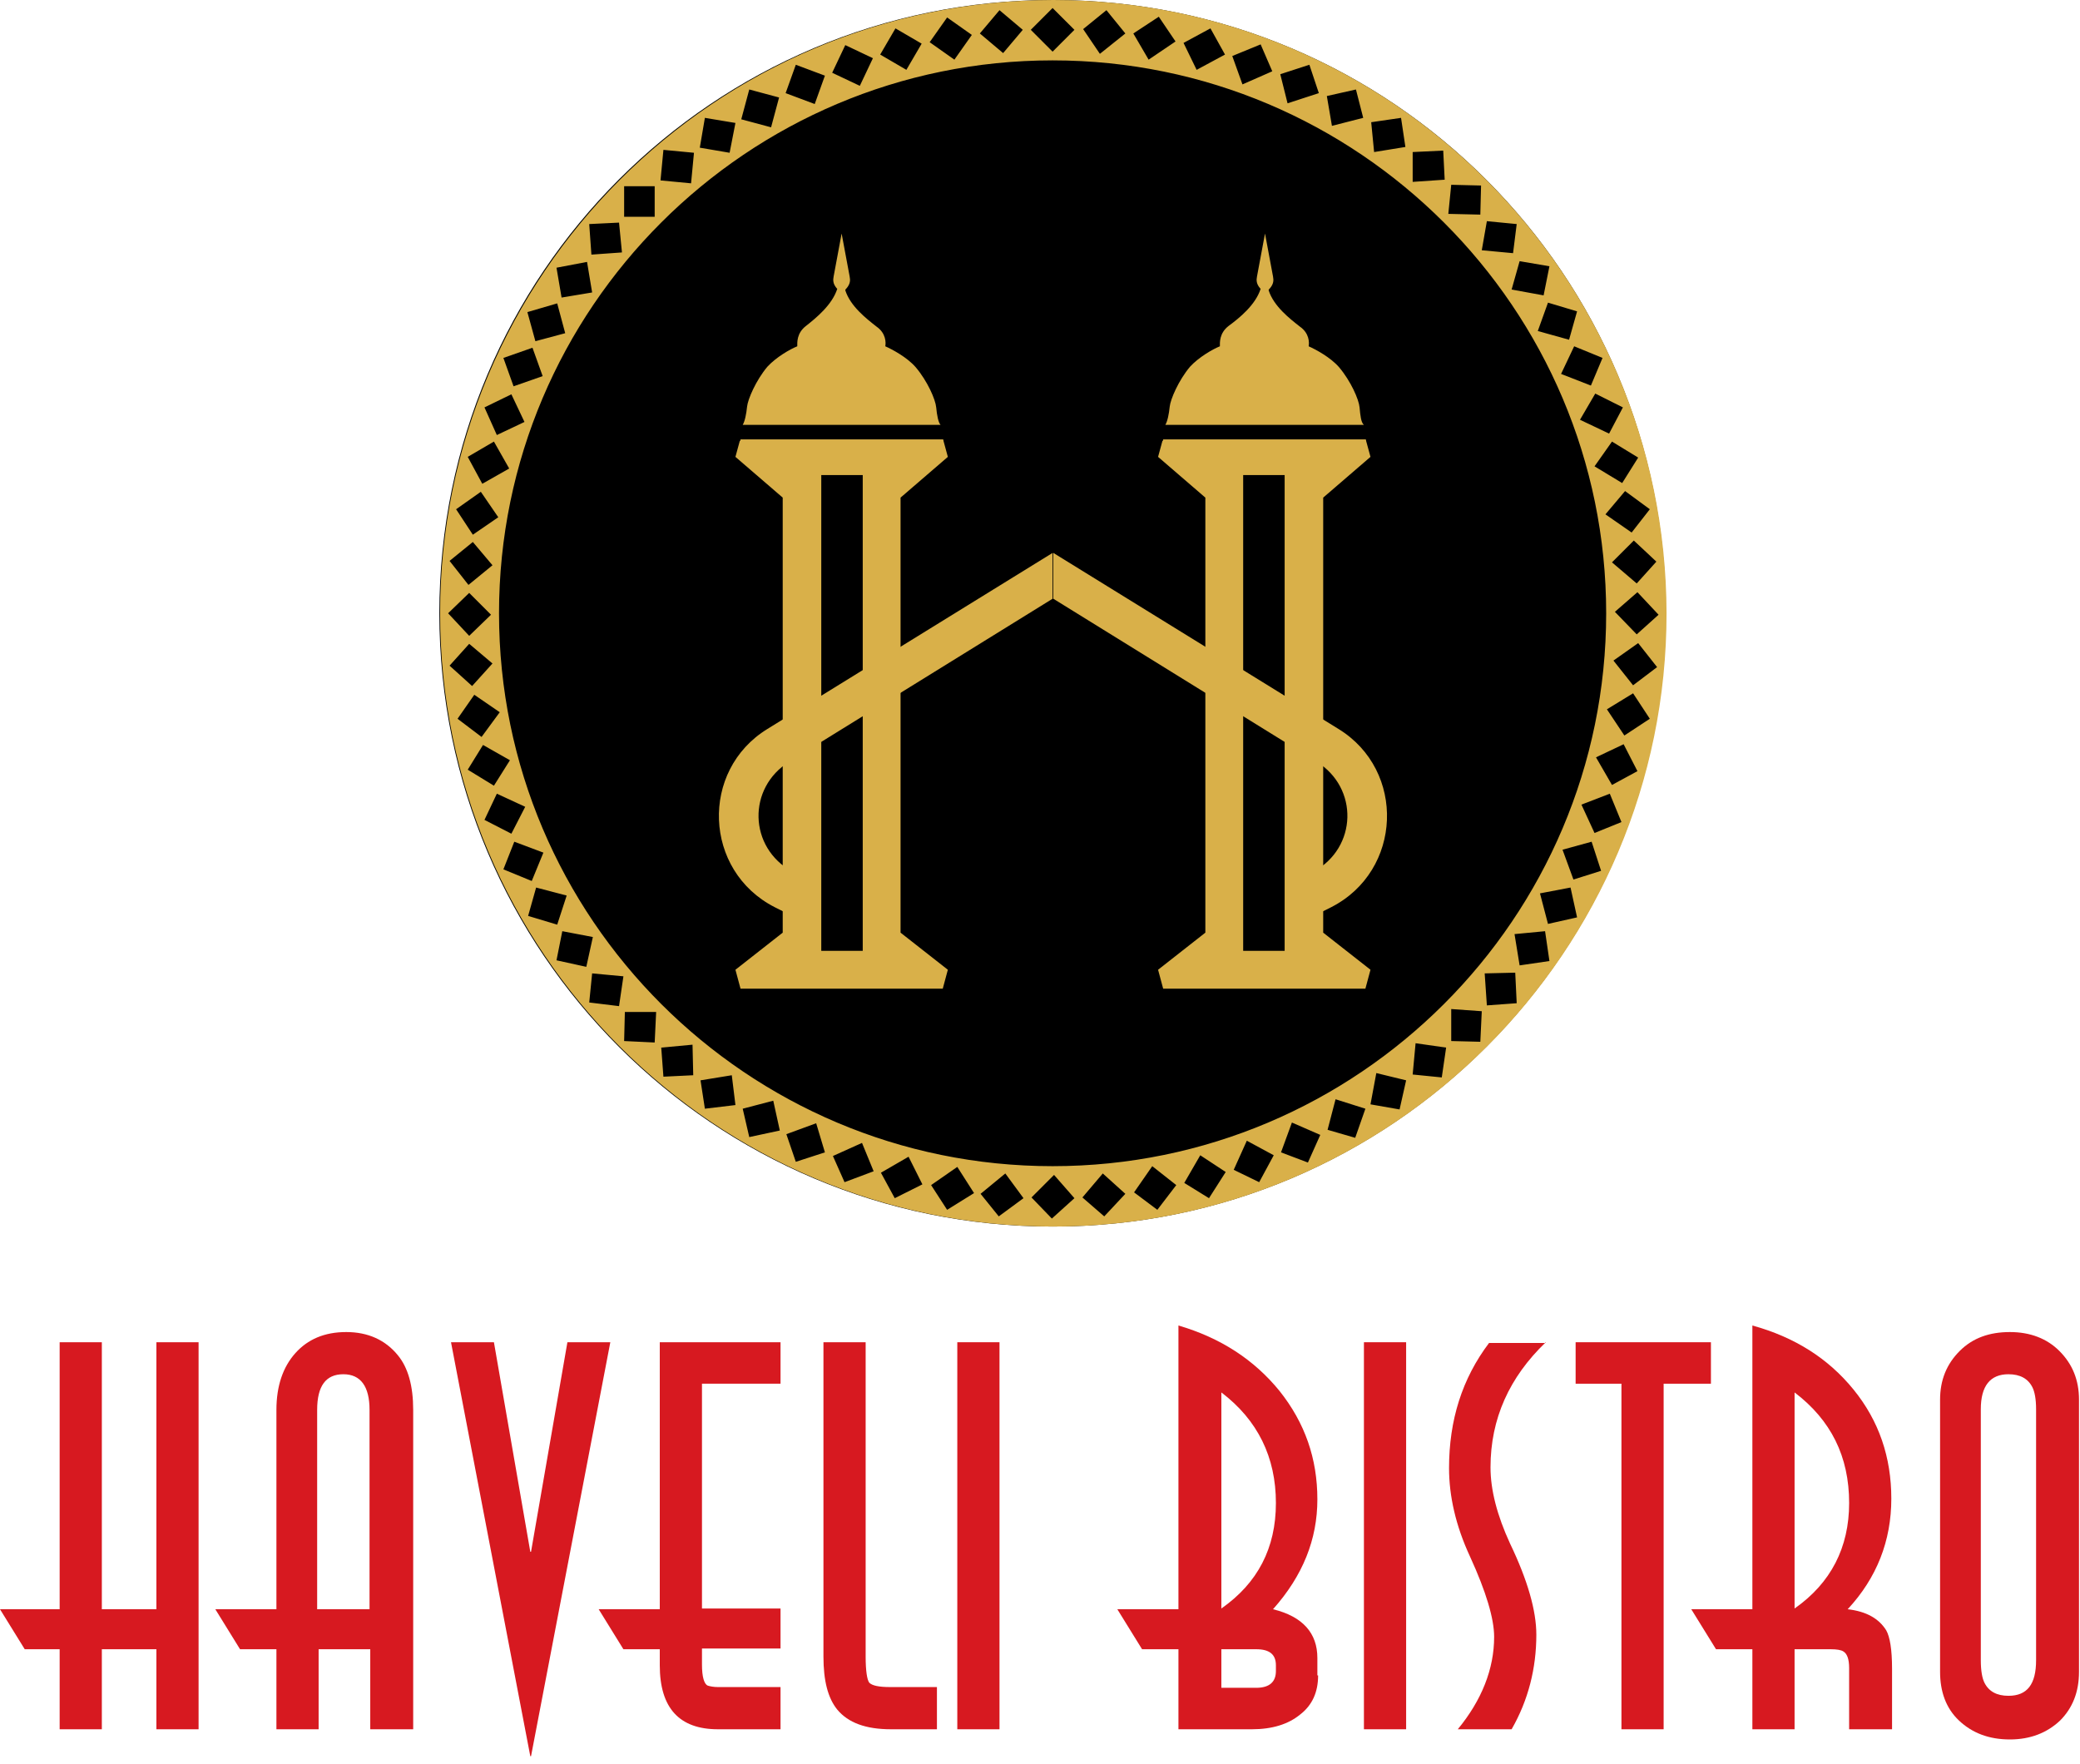 <svg width="125" height="106" viewBox="0 0 125 106" fill="none" xmlns="http://www.w3.org/2000/svg">
<path d="M24.787 103.913H22.251V99.104H19.148V103.913H16.612V99.104H14.426L12.94 96.7H16.612V84.721C16.612 83.279 17.006 82.142 17.749 81.312C18.492 80.481 19.497 80.044 20.809 80.044C22.12 80.044 23.169 80.525 23.913 81.443C24.525 82.186 24.831 83.279 24.831 84.721V103.913H24.787ZM22.208 96.7V84.721C22.208 83.323 21.683 82.579 20.634 82.579C19.585 82.579 19.06 83.279 19.06 84.721V96.7H22.208Z" fill="#D71920"/>
<path d="M36.678 80.656L31.913 105.53H31.869L27.104 80.656H29.683L31.869 93.246H31.913L34.099 80.656H36.678Z" fill="#D71920"/>
<path d="M46.907 103.913H43.147C40.831 103.913 39.65 102.645 39.65 100.066V99.104H37.464L35.978 96.7H39.65V80.656H46.907V83.148H42.186V96.656H46.907V99.06H42.186V100.022C42.186 100.765 42.317 101.202 42.535 101.29C42.666 101.333 42.885 101.377 43.147 101.377H46.907V103.913Z" fill="#D71920"/>
<path d="M56.35 103.913H53.552C52.022 103.913 50.973 103.519 50.317 102.732C49.749 102.033 49.486 100.984 49.486 99.541V80.656H52.022V99.541C52.022 100.415 52.109 100.94 52.24 101.115C52.415 101.29 52.809 101.377 53.508 101.377H56.306V103.913H56.35Z" fill="#D71920"/>
<path d="M60.066 80.656H57.53V103.913H60.066V80.656Z" fill="#D71920"/>
<path d="M79.213 100.678C79.213 101.683 78.863 102.47 78.12 103.038C77.421 103.607 76.459 103.913 75.235 103.913H70.82V99.104H68.634L67.147 96.7H70.82V79.65C73.355 80.394 75.366 81.705 76.896 83.585C78.426 85.508 79.169 87.65 79.169 90.098C79.169 92.503 78.295 94.689 76.503 96.7C78.295 97.137 79.169 98.142 79.169 99.628V100.678H79.213ZM76.677 90.317C76.677 87.563 75.585 85.333 73.399 83.672V96.656C75.585 95.126 76.677 93.027 76.677 90.317ZM76.677 100.415V100.066C76.677 99.41 76.284 99.104 75.497 99.104H73.399V101.421H75.497C76.284 101.421 76.677 101.071 76.677 100.415Z" fill="#D71920"/>
<path d="M84.503 80.656H81.967V103.913H84.503V80.656Z" fill="#D71920"/>
<path d="M92.896 80.656C90.71 82.754 89.574 85.246 89.574 88.175C89.574 89.53 89.967 91.06 90.754 92.765C91.803 94.951 92.328 96.787 92.328 98.23C92.328 100.24 91.847 102.164 90.842 103.913H87.607C89.049 102.164 89.792 100.284 89.792 98.361C89.792 97.268 89.311 95.65 88.35 93.552C87.475 91.672 87.082 89.88 87.082 88.219C87.082 85.333 87.869 82.842 89.486 80.7H92.896V80.656Z" fill="#D71920"/>
<path d="M102.82 83.148H99.978V103.913H97.443V83.148H94.689V80.656H102.82V83.148Z" fill="#D71920"/>
<path d="M113.661 103.913H111.126V100.24C111.126 99.672 110.995 99.366 110.776 99.235C110.645 99.148 110.383 99.104 110.033 99.104H107.847V103.913H105.311V99.104H103.126L101.639 96.7H105.311V79.65C107.847 80.35 109.858 81.618 111.388 83.497C112.918 85.377 113.661 87.563 113.661 90.055C113.661 92.59 112.787 94.82 111.038 96.7C112.175 96.831 112.918 97.268 113.355 97.967C113.574 98.361 113.705 99.104 113.705 100.284V103.913H113.661ZM111.126 90.317C111.126 87.519 110.033 85.333 107.847 83.672V96.656C110.033 95.126 111.126 92.984 111.126 90.317Z" fill="#D71920"/>
<path d="M124.94 100.459C124.94 101.683 124.547 102.645 123.804 103.388C123.017 104.131 122.011 104.525 120.787 104.525C119.519 104.525 118.514 104.131 117.727 103.388C116.94 102.645 116.591 101.639 116.591 100.459V84.109C116.591 82.929 116.984 81.967 117.771 81.18C118.558 80.394 119.563 80.044 120.787 80.044C122.011 80.044 123.017 80.437 123.76 81.18C124.547 81.967 124.94 82.929 124.94 84.109V100.459ZM122.361 99.76V84.678C122.361 84.066 122.274 83.629 122.142 83.366C121.88 82.842 121.399 82.579 120.7 82.579C119.607 82.579 119.039 83.279 119.039 84.678V99.76C119.039 100.415 119.126 100.852 119.257 101.115C119.519 101.639 120 101.902 120.7 101.902C121.836 101.902 122.361 101.202 122.361 99.76Z" fill="#D71920"/>
<path fill-rule="evenodd" clip-rule="evenodd" d="M100.109 36.852C100.109 57.18 83.628 73.705 63.257 73.705C42.929 73.705 26.404 57.224 26.404 36.852C26.404 16.481 42.885 0 63.257 0C83.628 0 100.109 16.525 100.109 36.852Z" fill="black"/>
<path fill-rule="evenodd" clip-rule="evenodd" d="M63.301 0C42.973 0 26.448 16.525 26.448 36.852C26.448 57.18 42.973 73.705 63.301 73.705C83.629 73.705 100.153 57.18 100.153 36.852C100.11 16.568 83.629 0 63.301 0ZM99.673 36.94L98.361 38.12L97.049 36.765L98.404 35.585L99.673 36.94ZM98.361 35.06L96.874 33.792L98.186 32.481L99.541 33.749L98.361 35.06ZM98.055 32L96.481 30.907L97.661 29.508L99.148 30.601L98.055 32ZM96.525 36.852C96.525 55.169 81.618 70.076 63.257 70.076C44.896 70.076 29.989 55.169 29.989 36.852C29.989 18.535 44.896 3.628 63.257 3.628C81.618 3.628 96.525 18.535 96.525 36.852ZM97.487 29.027L95.825 28.022L96.874 26.535L98.448 27.497L97.487 29.027ZM96.7 26.055L94.951 25.224L95.869 23.65L97.53 24.481L96.7 26.055ZM95.607 23.169L93.814 22.47L94.601 20.809L96.306 21.508L95.607 23.169ZM94.295 20.415L92.415 19.891L93.028 18.186L94.776 18.71L94.295 20.415ZM93.115 16L92.765 17.749L90.842 17.399L91.323 15.694L93.115 16ZM89.355 13.29L91.148 13.464L90.929 15.213L89.049 15.038L89.355 13.29ZM87.213 11.104L89.006 11.148L88.962 12.896L87.038 12.852L87.213 11.104ZM84.896 9.137L86.732 9.049L86.82 10.798L84.896 10.929V9.137ZM84.197 7.082L84.459 8.831L82.579 9.137L82.404 7.344L84.197 7.082ZM81.487 5.377L81.924 7.082L80.044 7.563L79.738 5.771L81.487 5.377ZM78.689 3.891L79.257 5.596L77.377 6.208L76.94 4.459L78.689 3.891ZM75.76 2.667L76.459 4.284L74.667 5.071L74.055 3.366L75.76 2.667ZM72.743 1.705L73.618 3.279L71.913 4.197L71.126 2.579L72.743 1.705ZM69.639 1.005L70.645 2.492L69.028 3.585L68.109 2.011L69.639 1.005ZM66.492 0.612L67.629 2.011L66.099 3.235L65.093 1.749L66.492 0.612ZM63.257 0.481L64.569 1.792L63.257 3.104L61.946 1.792L63.257 0.481ZM60.066 0.612L61.465 1.792L60.284 3.191L58.885 2.011L60.066 0.612ZM56.918 1.049L58.404 2.098L57.355 3.585L55.869 2.536L56.918 1.049ZM53.814 1.705L55.388 2.623L54.47 4.197L52.896 3.279L53.814 1.705ZM50.798 2.71L52.459 3.497L51.672 5.158L50.011 4.372L50.798 2.71ZM47.825 3.891L49.574 4.546L48.962 6.251L47.213 5.596L47.825 3.891ZM45.028 5.377L46.82 5.858L46.339 7.65L44.547 7.169L45.028 5.377ZM42.361 7.082L44.197 7.388L43.847 9.18L42.055 8.874L42.361 7.082ZM39.869 9.005L41.705 9.18L41.53 11.016L39.694 10.841L39.869 9.005ZM37.508 11.191H39.344V13.027H37.508V11.191ZM37.202 13.377L37.377 15.169L35.541 15.3L35.41 13.464L37.202 13.377ZM35.279 15.738L35.585 17.574L33.749 17.88L33.443 16.087L35.279 15.738ZM33.486 18.23L33.967 20.022L32.175 20.503L31.694 18.754L33.486 18.23ZM32 20.896L32.612 22.601L30.863 23.213L30.252 21.508L32 20.896ZM30.732 23.694L31.519 25.355L29.858 26.142L29.115 24.481L30.732 23.694ZM29.683 26.535L30.601 28.153L28.984 29.071L28.109 27.453L29.683 26.535ZM28.896 29.552L29.945 31.082L28.416 32.131L27.41 30.601L28.896 29.552ZM28.416 32.568L29.596 33.967L28.153 35.148L27.017 33.705L28.416 32.568ZM28.197 35.628L29.508 36.94L28.197 38.208L26.929 36.852L28.197 35.628ZM28.197 38.688L29.596 39.869L28.372 41.224L27.017 40L28.197 38.688ZM28.503 41.749L30.033 42.798L28.94 44.284L27.497 43.191L28.503 41.749ZM29.027 44.765L30.645 45.683L29.683 47.213L28.109 46.251L29.027 44.765ZM29.858 47.694L31.563 48.481L30.732 50.098L29.115 49.268L29.858 47.694ZM30.907 50.579L32.656 51.235L31.956 52.94L30.252 52.24L30.907 50.579ZM32.219 53.333L34.055 53.814L33.486 55.563L31.738 55.038L32.219 53.333ZM33.443 57.705L33.792 55.956L35.629 56.306L35.235 58.098L33.443 57.705ZM37.202 60.459L35.41 60.24L35.585 58.492L37.465 58.667L37.202 60.459ZM39.344 62.645L37.508 62.557L37.552 60.809H39.432L39.344 62.645ZM39.869 64.699L39.738 62.951L41.618 62.776L41.661 64.612L39.869 64.699ZM42.361 66.623L42.099 64.918L43.978 64.612L44.197 66.404L42.361 66.623ZM45.028 68.328L44.634 66.623L46.47 66.142L46.864 67.934L45.028 68.328ZM47.825 69.814L47.257 68.153L49.049 67.497L49.574 69.246L47.825 69.814ZM50.754 71.038L50.055 69.465L51.803 68.678L52.503 70.382L50.754 71.038ZM53.771 72L52.94 70.47L54.601 69.508L55.432 71.169L53.771 72ZM56.918 72.699L55.956 71.213L57.53 70.12L58.536 71.694L56.918 72.699ZM60.022 73.093L58.929 71.738L60.416 70.514L61.508 72L60.022 73.093ZM63.213 73.224L61.989 71.956L63.344 70.601L64.569 72L63.213 73.224ZM66.361 73.093L65.049 71.956L66.273 70.514L67.629 71.738L66.361 73.093ZM69.552 72.699L68.153 71.65L69.246 70.076L70.689 71.213L69.552 72.699ZM72.656 72L71.17 71.082L72.131 69.421L73.661 70.426L72.656 72ZM75.672 71.038L74.142 70.295L74.929 68.546L76.547 69.421L75.672 71.038ZM78.601 69.858L76.984 69.246L77.639 67.454L79.344 68.197L78.601 69.858ZM81.443 68.372L79.782 67.891L80.262 66.055L82.055 66.623L81.443 68.372ZM84.109 66.667L82.361 66.361L82.711 64.481L84.503 64.918L84.109 66.667ZM86.645 64.743L84.896 64.568L85.071 62.688L86.907 62.951L86.645 64.743ZM88.962 62.601L87.213 62.557V60.634L89.049 60.765L88.962 62.601ZM89.355 60.415L89.224 58.492L91.06 58.448L91.148 60.284L89.355 60.415ZM91.323 58.011L91.017 56.131L92.853 55.956L93.115 57.749L91.323 58.011ZM93.028 55.519L92.547 53.683L94.383 53.333L94.776 55.126L93.028 55.519ZM94.558 52.852L93.902 51.06L95.65 50.579L96.219 52.328L94.558 52.852ZM95.825 50.055L95.038 48.35L96.743 47.694L97.443 49.399L95.825 50.055ZM96.874 47.169L95.913 45.508L97.574 44.721L98.404 46.339L96.874 47.169ZM97.618 44.197L96.569 42.623L98.142 41.661L99.148 43.191L97.618 44.197ZM98.142 41.18L96.962 39.694L98.448 38.645L99.585 40.087L98.142 41.18Z" fill="#D9B049"/>
<path fill-rule="evenodd" clip-rule="evenodd" d="M56.962 27.454C56.962 27.454 56.787 26.798 56.7 26.492C56.7 26.448 56.7 26.404 56.656 26.404H44.503C44.503 26.448 44.503 26.492 44.459 26.492C44.372 26.798 44.197 27.454 44.197 27.454L47.038 29.902V56.044L44.197 58.273L44.503 59.41H50.579H56.656L56.962 58.273L54.12 56.044V29.902L56.962 27.454ZM51.847 57.137H49.355V28.547H51.847V57.137Z" fill="#D9B049"/>
<path d="M56.262 24.481C56.218 24 55.738 22.907 55.038 22.076C54.514 21.464 53.596 20.984 53.202 20.809C53.246 20.59 53.246 20.022 52.678 19.628C52.066 19.148 51.104 18.404 50.798 17.443C50.798 17.399 50.841 17.355 50.885 17.311C51.104 17.049 51.104 16.831 51.06 16.612C51.016 16.393 50.579 14.033 50.579 14.033C50.579 14.033 50.142 16.393 50.098 16.612C50.055 16.831 50.055 17.049 50.273 17.311L50.317 17.355C50.011 18.317 49.049 19.104 48.437 19.585C47.869 20.022 47.913 20.59 47.913 20.809C47.475 20.984 46.645 21.464 46.12 22.033C45.421 22.863 44.94 24 44.896 24.437C44.852 24.874 44.765 25.311 44.634 25.53H56.525C56.393 25.399 56.306 24.962 56.262 24.481Z" fill="#D9B049"/>
<path fill-rule="evenodd" clip-rule="evenodd" d="M47.082 54.776L46.558 54.514C42.273 52.328 42.055 46.295 46.12 43.803L63.257 33.224V35.978L47.432 45.771C44.897 47.344 44.984 50.929 47.607 52.372L47.082 54.776Z" fill="#D9B049"/>
<path fill-rule="evenodd" clip-rule="evenodd" d="M72.437 29.902V56.044L69.596 58.273L69.902 59.41H75.978H82.055L82.361 58.273L79.519 56.044V29.902L82.361 27.454C82.361 27.454 82.186 26.798 82.098 26.492C82.098 26.448 82.098 26.404 82.055 26.404H69.902C69.902 26.448 69.902 26.492 69.858 26.492C69.771 26.798 69.596 27.454 69.596 27.454L72.437 29.902ZM74.71 28.547H77.202V57.137H74.71V28.547Z" fill="#D9B049"/>
<path d="M81.705 24.481C81.661 24 81.18 22.907 80.481 22.076C79.956 21.464 79.038 20.984 78.645 20.809C78.688 20.59 78.688 20.022 78.12 19.628C77.508 19.148 76.546 18.404 76.24 17.443C76.24 17.399 76.284 17.355 76.328 17.311C76.546 17.049 76.546 16.831 76.503 16.612C76.459 16.393 76.022 14.033 76.022 14.033C76.022 14.033 75.585 16.393 75.541 16.612C75.497 16.831 75.497 17.049 75.716 17.311L75.76 17.355C75.454 18.317 74.492 19.104 73.836 19.585C73.268 20.022 73.311 20.59 73.311 20.809C72.874 20.984 72.044 21.464 71.519 22.033C70.82 22.863 70.339 24 70.295 24.437C70.251 24.874 70.164 25.311 70.033 25.53H81.967C81.792 25.399 81.749 24.962 81.705 24.481Z" fill="#D9B049"/>
<path fill-rule="evenodd" clip-rule="evenodd" d="M79.475 54.776L80 54.514C84.284 52.328 84.502 46.295 80.437 43.803L63.3 33.224V35.978L79.125 45.771C81.661 47.344 81.573 50.929 78.951 52.372L79.475 54.776Z" fill="#D9B049"/>
<path d="M11.934 103.913H9.399V99.104H6.12V103.913H3.585V99.104H1.486L0 96.7H3.585V80.656H6.12V96.7H9.399V80.656H11.934V103.913Z" fill="#D71920"/>
</svg>
